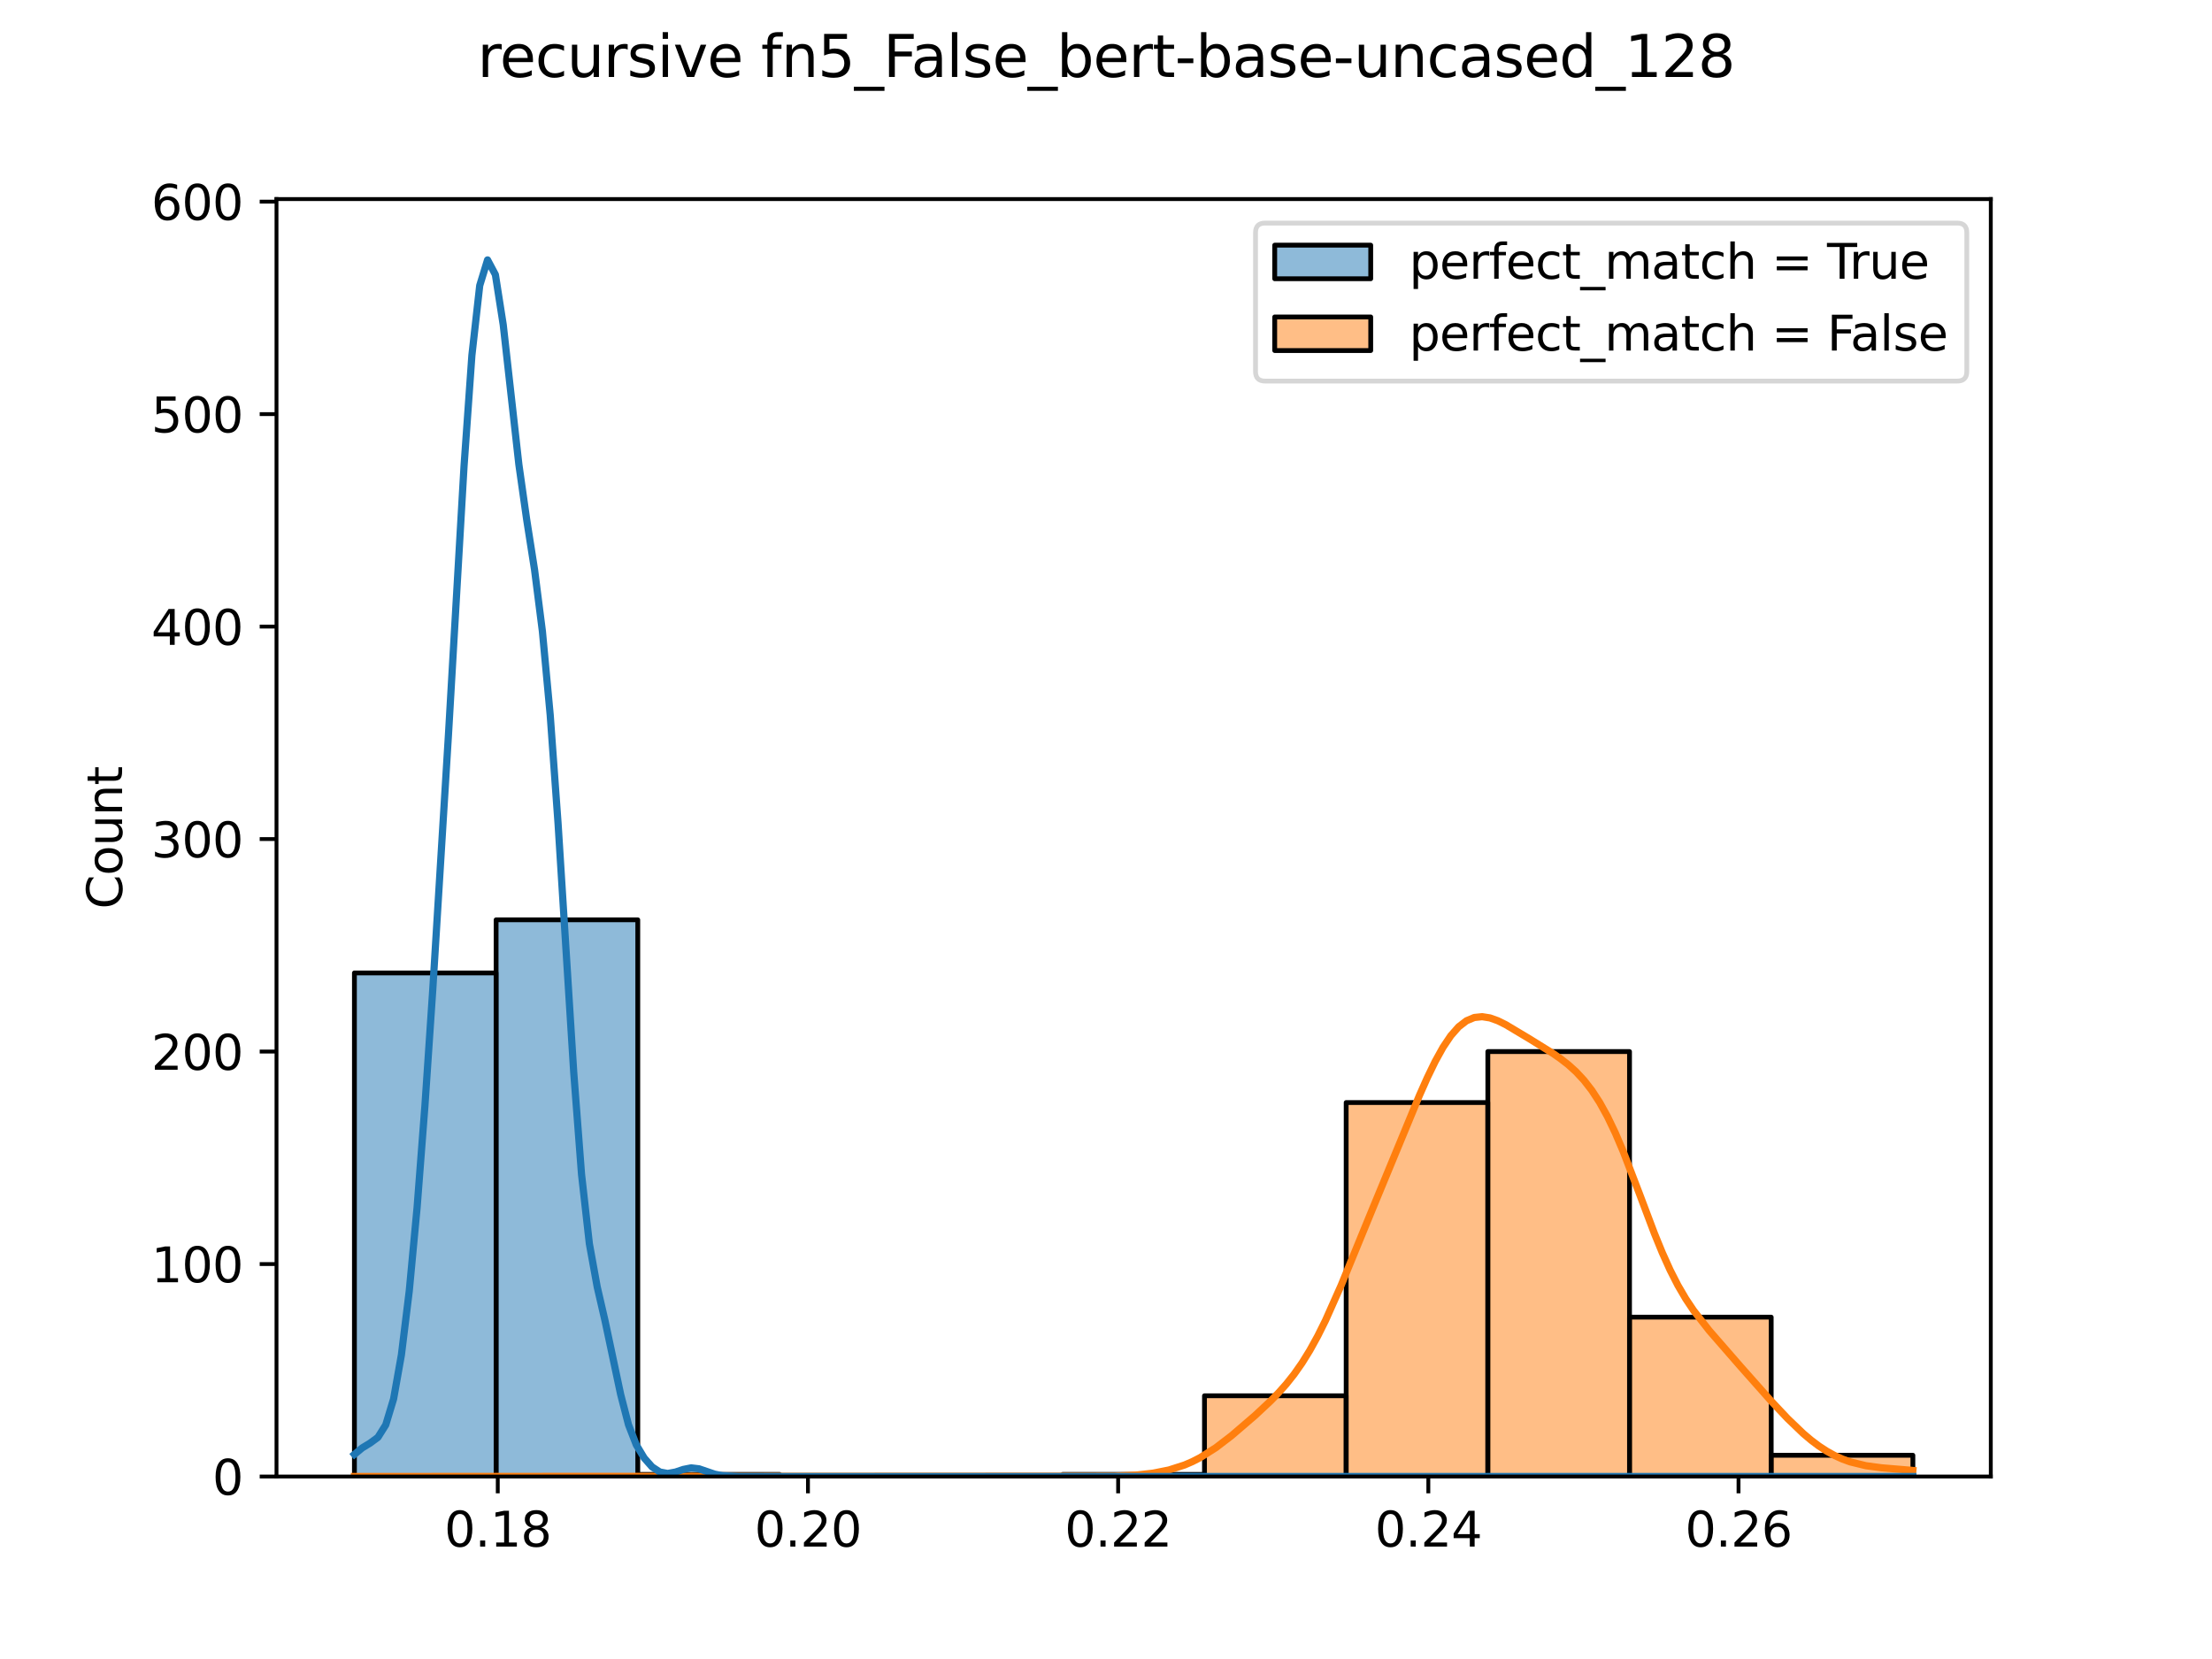 <?xml version="1.0" encoding="utf-8" standalone="no"?>
<!DOCTYPE svg PUBLIC "-//W3C//DTD SVG 1.1//EN"
  "http://www.w3.org/Graphics/SVG/1.1/DTD/svg11.dtd">
<svg xmlns:xlink="http://www.w3.org/1999/xlink" width="460.8pt" height="345.6pt" viewBox="0 0 460.8 345.6" xmlns="http://www.w3.org/2000/svg" version="1.1">
 <defs>
  <style type="text/css">*{stroke-linejoin: round; stroke-linecap: butt}</style>
 </defs>
 <g id="figure_1">
  <g id="patch_1">
   <path d="M 0 345.6 
L 460.8 345.6 
L 460.8 0 
L 0 0 
z
" style="fill: #ffffff"/>
  </g>
  <g id="axes_1">
   <g id="patch_2">
    <path d="M 57.6 307.584 
L 414.72 307.584 
L 414.72 41.472 
L 57.6 41.472 
z
" style="fill: #ffffff"/>
   </g>
   <g id="patch_3">
    <path d="M 73.833 307.584 
L 103.347 307.584 
L 103.347 307.584 
L 73.833 307.584 
z
" clip-path="url(#p25d5e79921)" style="fill: #ff7f0e; fill-opacity: 0.5; stroke: #000000; stroke-linejoin: miter"/>
   </g>
   <g id="patch_4">
    <path d="M 103.347 307.584 
L 132.861 307.584 
L 132.861 307.584 
L 103.347 307.584 
z
" clip-path="url(#p25d5e79921)" style="fill: #ff7f0e; fill-opacity: 0.5; stroke: #000000; stroke-linejoin: miter"/>
   </g>
   <g id="patch_5">
    <path d="M 132.861 307.584 
L 162.375 307.584 
L 162.375 307.584 
L 132.861 307.584 
z
" clip-path="url(#p25d5e79921)" style="fill: #ff7f0e; fill-opacity: 0.5; stroke: #000000; stroke-linejoin: miter"/>
   </g>
   <g id="patch_6">
    <path d="M 162.375 307.584 
L 191.889 307.584 
L 191.889 307.584 
L 162.375 307.584 
z
" clip-path="url(#p25d5e79921)" style="fill: #ff7f0e; fill-opacity: 0.5; stroke: #000000; stroke-linejoin: miter"/>
   </g>
   <g id="patch_7">
    <path d="M 191.889 307.584 
L 221.403 307.584 
L 221.403 307.584 
L 191.889 307.584 
z
" clip-path="url(#p25d5e79921)" style="fill: #ff7f0e; fill-opacity: 0.5; stroke: #000000; stroke-linejoin: miter"/>
   </g>
   <g id="patch_8">
    <path d="M 221.403 307.584 
L 250.917 307.584 
L 250.917 307.141 
L 221.403 307.141 
z
" clip-path="url(#p25d5e79921)" style="fill: #ff7f0e; fill-opacity: 0.5; stroke: #000000; stroke-linejoin: miter"/>
   </g>
   <g id="patch_9">
    <path d="M 250.917 307.584 
L 280.431 307.584 
L 280.431 290.764 
L 250.917 290.764 
z
" clip-path="url(#p25d5e79921)" style="fill: #ff7f0e; fill-opacity: 0.5; stroke: #000000; stroke-linejoin: miter"/>
   </g>
   <g id="patch_10">
    <path d="M 280.431 307.584 
L 309.945 307.584 
L 309.945 229.681 
L 280.431 229.681 
z
" clip-path="url(#p25d5e79921)" style="fill: #ff7f0e; fill-opacity: 0.5; stroke: #000000; stroke-linejoin: miter"/>
   </g>
   <g id="patch_11">
    <path d="M 309.945 307.584 
L 339.459 307.584 
L 339.459 219.058 
L 309.945 219.058 
z
" clip-path="url(#p25d5e79921)" style="fill: #ff7f0e; fill-opacity: 0.5; stroke: #000000; stroke-linejoin: miter"/>
   </g>
   <g id="patch_12">
    <path d="M 339.459 307.584 
L 368.973 307.584 
L 368.973 274.387 
L 339.459 274.387 
z
" clip-path="url(#p25d5e79921)" style="fill: #ff7f0e; fill-opacity: 0.5; stroke: #000000; stroke-linejoin: miter"/>
   </g>
   <g id="patch_13">
    <path d="M 368.973 307.584 
L 398.487 307.584 
L 398.487 303.158 
L 368.973 303.158 
z
" clip-path="url(#p25d5e79921)" style="fill: #ff7f0e; fill-opacity: 0.5; stroke: #000000; stroke-linejoin: miter"/>
   </g>
   <g id="patch_14">
    <path d="M 73.833 307.584 
L 103.347 307.584 
L 103.347 202.681 
L 73.833 202.681 
z
" clip-path="url(#p25d5e79921)" style="fill: #1f77b4; fill-opacity: 0.5; stroke: #000000; stroke-linejoin: miter"/>
   </g>
   <g id="patch_15">
    <path d="M 103.347 307.584 
L 132.861 307.584 
L 132.861 191.615 
L 103.347 191.615 
z
" clip-path="url(#p25d5e79921)" style="fill: #1f77b4; fill-opacity: 0.5; stroke: #000000; stroke-linejoin: miter"/>
   </g>
   <g id="patch_16">
    <path d="M 132.861 307.584 
L 162.375 307.584 
L 162.375 307.141 
L 132.861 307.141 
z
" clip-path="url(#p25d5e79921)" style="fill: #1f77b4; fill-opacity: 0.5; stroke: #000000; stroke-linejoin: miter"/>
   </g>
   <g id="patch_17">
    <path d="M 162.375 307.584 
L 191.889 307.584 
L 191.889 307.584 
L 162.375 307.584 
z
" clip-path="url(#p25d5e79921)" style="fill: #1f77b4; fill-opacity: 0.5; stroke: #000000; stroke-linejoin: miter"/>
   </g>
   <g id="patch_18">
    <path d="M 191.889 307.584 
L 221.403 307.584 
L 221.403 307.584 
L 191.889 307.584 
z
" clip-path="url(#p25d5e79921)" style="fill: #1f77b4; fill-opacity: 0.5; stroke: #000000; stroke-linejoin: miter"/>
   </g>
   <g id="patch_19">
    <path d="M 221.403 307.584 
L 250.917 307.584 
L 250.917 307.584 
L 221.403 307.584 
z
" clip-path="url(#p25d5e79921)" style="fill: #1f77b4; fill-opacity: 0.5; stroke: #000000; stroke-linejoin: miter"/>
   </g>
   <g id="patch_20">
    <path d="M 250.917 307.584 
L 280.431 307.584 
L 280.431 307.584 
L 250.917 307.584 
z
" clip-path="url(#p25d5e79921)" style="fill: #1f77b4; fill-opacity: 0.5; stroke: #000000; stroke-linejoin: miter"/>
   </g>
   <g id="patch_21">
    <path d="M 280.431 307.584 
L 309.945 307.584 
L 309.945 307.584 
L 280.431 307.584 
z
" clip-path="url(#p25d5e79921)" style="fill: #1f77b4; fill-opacity: 0.5; stroke: #000000; stroke-linejoin: miter"/>
   </g>
   <g id="patch_22">
    <path d="M 309.945 307.584 
L 339.459 307.584 
L 339.459 307.584 
L 309.945 307.584 
z
" clip-path="url(#p25d5e79921)" style="fill: #1f77b4; fill-opacity: 0.5; stroke: #000000; stroke-linejoin: miter"/>
   </g>
   <g id="patch_23">
    <path d="M 339.459 307.584 
L 368.973 307.584 
L 368.973 307.584 
L 339.459 307.584 
z
" clip-path="url(#p25d5e79921)" style="fill: #1f77b4; fill-opacity: 0.5; stroke: #000000; stroke-linejoin: miter"/>
   </g>
   <g id="patch_24">
    <path d="M 368.973 307.584 
L 398.487 307.584 
L 398.487 307.584 
L 368.973 307.584 
z
" clip-path="url(#p25d5e79921)" style="fill: #1f77b4; fill-opacity: 0.5; stroke: #000000; stroke-linejoin: miter"/>
   </g>
   <g id="matplotlib.axis_1">
    <g id="xtick_1">
     <g id="line2d_1">
      <defs>
       <path id="m42cf8d854d" d="M 0 0 
L 0 3.5 
" style="stroke: #000000; stroke-width: 0.8"/>
      </defs>
      <g>
       <use xlink:href="#m42cf8d854d" x="103.694" y="307.584" style="stroke: #000000; stroke-width: 0.8"/>
      </g>
     </g>
     <g id="text_1">
      <!-- 0.18 -->
      <g transform="translate(92.561 322.182) scale(0.1 -0.1)">
       <defs>
        <path id="DejaVuSans-30" d="M 2034 4250 
Q 1547 4250 1301 3770 
Q 1056 3291 1056 2328 
Q 1056 1369 1301 889 
Q 1547 409 2034 409 
Q 2525 409 2770 889 
Q 3016 1369 3016 2328 
Q 3016 3291 2770 3770 
Q 2525 4250 2034 4250 
z
M 2034 4750 
Q 2819 4750 3233 4129 
Q 3647 3509 3647 2328 
Q 3647 1150 3233 529 
Q 2819 -91 2034 -91 
Q 1250 -91 836 529 
Q 422 1150 422 2328 
Q 422 3509 836 4129 
Q 1250 4750 2034 4750 
z
" transform="scale(0.016)"/>
        <path id="DejaVuSans-2e" d="M 684 794 
L 1344 794 
L 1344 0 
L 684 0 
L 684 794 
z
" transform="scale(0.016)"/>
        <path id="DejaVuSans-31" d="M 794 531 
L 1825 531 
L 1825 4091 
L 703 3866 
L 703 4441 
L 1819 4666 
L 2450 4666 
L 2450 531 
L 3481 531 
L 3481 0 
L 794 0 
L 794 531 
z
" transform="scale(0.016)"/>
        <path id="DejaVuSans-38" d="M 2034 2216 
Q 1584 2216 1326 1975 
Q 1069 1734 1069 1313 
Q 1069 891 1326 650 
Q 1584 409 2034 409 
Q 2484 409 2743 651 
Q 3003 894 3003 1313 
Q 3003 1734 2745 1975 
Q 2488 2216 2034 2216 
z
M 1403 2484 
Q 997 2584 770 2862 
Q 544 3141 544 3541 
Q 544 4100 942 4425 
Q 1341 4750 2034 4750 
Q 2731 4750 3128 4425 
Q 3525 4100 3525 3541 
Q 3525 3141 3298 2862 
Q 3072 2584 2669 2484 
Q 3125 2378 3379 2068 
Q 3634 1759 3634 1313 
Q 3634 634 3220 271 
Q 2806 -91 2034 -91 
Q 1263 -91 848 271 
Q 434 634 434 1313 
Q 434 1759 690 2068 
Q 947 2378 1403 2484 
z
M 1172 3481 
Q 1172 3119 1398 2916 
Q 1625 2713 2034 2713 
Q 2441 2713 2670 2916 
Q 2900 3119 2900 3481 
Q 2900 3844 2670 4047 
Q 2441 4250 2034 4250 
Q 1625 4250 1398 4047 
Q 1172 3844 1172 3481 
z
" transform="scale(0.016)"/>
       </defs>
       <use xlink:href="#DejaVuSans-30"/>
       <use xlink:href="#DejaVuSans-2e" x="63.623"/>
       <use xlink:href="#DejaVuSans-31" x="95.41"/>
       <use xlink:href="#DejaVuSans-38" x="159.033"/>
      </g>
     </g>
    </g>
    <g id="xtick_2">
     <g id="line2d_2">
      <g>
       <use xlink:href="#m42cf8d854d" x="168.312" y="307.584" style="stroke: #000000; stroke-width: 0.8"/>
      </g>
     </g>
     <g id="text_2">
      <!-- 0.20 -->
      <g transform="translate(157.179 322.182) scale(0.1 -0.1)">
       <defs>
        <path id="DejaVuSans-32" d="M 1228 531 
L 3431 531 
L 3431 0 
L 469 0 
L 469 531 
Q 828 903 1448 1529 
Q 2069 2156 2228 2338 
Q 2531 2678 2651 2914 
Q 2772 3150 2772 3378 
Q 2772 3750 2511 3984 
Q 2250 4219 1831 4219 
Q 1534 4219 1204 4116 
Q 875 4013 500 3803 
L 500 4441 
Q 881 4594 1212 4672 
Q 1544 4750 1819 4750 
Q 2544 4750 2975 4387 
Q 3406 4025 3406 3419 
Q 3406 3131 3298 2873 
Q 3191 2616 2906 2266 
Q 2828 2175 2409 1742 
Q 1991 1309 1228 531 
z
" transform="scale(0.016)"/>
       </defs>
       <use xlink:href="#DejaVuSans-30"/>
       <use xlink:href="#DejaVuSans-2e" x="63.623"/>
       <use xlink:href="#DejaVuSans-32" x="95.41"/>
       <use xlink:href="#DejaVuSans-30" x="159.033"/>
      </g>
     </g>
    </g>
    <g id="xtick_3">
     <g id="line2d_3">
      <g>
       <use xlink:href="#m42cf8d854d" x="232.929" y="307.584" style="stroke: #000000; stroke-width: 0.8"/>
      </g>
     </g>
     <g id="text_3">
      <!-- 0.22 -->
      <g transform="translate(221.796 322.182) scale(0.1 -0.1)">
       <use xlink:href="#DejaVuSans-30"/>
       <use xlink:href="#DejaVuSans-2e" x="63.623"/>
       <use xlink:href="#DejaVuSans-32" x="95.41"/>
       <use xlink:href="#DejaVuSans-32" x="159.033"/>
      </g>
     </g>
    </g>
    <g id="xtick_4">
     <g id="line2d_4">
      <g>
       <use xlink:href="#m42cf8d854d" x="297.547" y="307.584" style="stroke: #000000; stroke-width: 0.8"/>
      </g>
     </g>
     <g id="text_4">
      <!-- 0.24 -->
      <g transform="translate(286.414 322.182) scale(0.1 -0.1)">
       <defs>
        <path id="DejaVuSans-34" d="M 2419 4116 
L 825 1625 
L 2419 1625 
L 2419 4116 
z
M 2253 4666 
L 3047 4666 
L 3047 1625 
L 3713 1625 
L 3713 1100 
L 3047 1100 
L 3047 0 
L 2419 0 
L 2419 1100 
L 313 1100 
L 313 1709 
L 2253 4666 
z
" transform="scale(0.016)"/>
       </defs>
       <use xlink:href="#DejaVuSans-30"/>
       <use xlink:href="#DejaVuSans-2e" x="63.623"/>
       <use xlink:href="#DejaVuSans-32" x="95.41"/>
       <use xlink:href="#DejaVuSans-34" x="159.033"/>
      </g>
     </g>
    </g>
    <g id="xtick_5">
     <g id="line2d_5">
      <g>
       <use xlink:href="#m42cf8d854d" x="362.165" y="307.584" style="stroke: #000000; stroke-width: 0.8"/>
      </g>
     </g>
     <g id="text_5">
      <!-- 0.26 -->
      <g transform="translate(351.032 322.182) scale(0.1 -0.1)">
       <defs>
        <path id="DejaVuSans-36" d="M 2113 2584 
Q 1688 2584 1439 2293 
Q 1191 2003 1191 1497 
Q 1191 994 1439 701 
Q 1688 409 2113 409 
Q 2538 409 2786 701 
Q 3034 994 3034 1497 
Q 3034 2003 2786 2293 
Q 2538 2584 2113 2584 
z
M 3366 4563 
L 3366 3988 
Q 3128 4100 2886 4159 
Q 2644 4219 2406 4219 
Q 1781 4219 1451 3797 
Q 1122 3375 1075 2522 
Q 1259 2794 1537 2939 
Q 1816 3084 2150 3084 
Q 2853 3084 3261 2657 
Q 3669 2231 3669 1497 
Q 3669 778 3244 343 
Q 2819 -91 2113 -91 
Q 1303 -91 875 529 
Q 447 1150 447 2328 
Q 447 3434 972 4092 
Q 1497 4750 2381 4750 
Q 2619 4750 2861 4703 
Q 3103 4656 3366 4563 
z
" transform="scale(0.016)"/>
       </defs>
       <use xlink:href="#DejaVuSans-30"/>
       <use xlink:href="#DejaVuSans-2e" x="63.623"/>
       <use xlink:href="#DejaVuSans-32" x="95.41"/>
       <use xlink:href="#DejaVuSans-36" x="159.033"/>
      </g>
     </g>
    </g>
   </g>
   <g id="matplotlib.axis_2">
    <g id="ytick_1">
     <g id="line2d_6">
      <defs>
       <path id="m1200ae279b" d="M 0 0 
L -3.5 0 
" style="stroke: #000000; stroke-width: 0.8"/>
      </defs>
      <g>
       <use xlink:href="#m1200ae279b" x="57.6" y="307.584" style="stroke: #000000; stroke-width: 0.8"/>
      </g>
     </g>
     <g id="text_6">
      <!-- 0 -->
      <g transform="translate(44.237 311.383) scale(0.1 -0.1)">
       <use xlink:href="#DejaVuSans-30"/>
      </g>
     </g>
    </g>
    <g id="ytick_2">
     <g id="line2d_7">
      <g>
       <use xlink:href="#m1200ae279b" x="57.6" y="263.321" style="stroke: #000000; stroke-width: 0.8"/>
      </g>
     </g>
     <g id="text_7">
      <!-- 100 -->
      <g transform="translate(31.512 267.12) scale(0.1 -0.1)">
       <use xlink:href="#DejaVuSans-31"/>
       <use xlink:href="#DejaVuSans-30" x="63.623"/>
       <use xlink:href="#DejaVuSans-30" x="127.246"/>
      </g>
     </g>
    </g>
    <g id="ytick_3">
     <g id="line2d_8">
      <g>
       <use xlink:href="#m1200ae279b" x="57.6" y="219.058" style="stroke: #000000; stroke-width: 0.8"/>
      </g>
     </g>
     <g id="text_8">
      <!-- 200 -->
      <g transform="translate(31.512 222.857) scale(0.1 -0.1)">
       <use xlink:href="#DejaVuSans-32"/>
       <use xlink:href="#DejaVuSans-30" x="63.623"/>
       <use xlink:href="#DejaVuSans-30" x="127.246"/>
      </g>
     </g>
    </g>
    <g id="ytick_4">
     <g id="line2d_9">
      <g>
       <use xlink:href="#m1200ae279b" x="57.6" y="174.795" style="stroke: #000000; stroke-width: 0.8"/>
      </g>
     </g>
     <g id="text_9">
      <!-- 300 -->
      <g transform="translate(31.512 178.595) scale(0.1 -0.1)">
       <defs>
        <path id="DejaVuSans-33" d="M 2597 2516 
Q 3050 2419 3304 2112 
Q 3559 1806 3559 1356 
Q 3559 666 3084 287 
Q 2609 -91 1734 -91 
Q 1441 -91 1130 -33 
Q 819 25 488 141 
L 488 750 
Q 750 597 1062 519 
Q 1375 441 1716 441 
Q 2309 441 2620 675 
Q 2931 909 2931 1356 
Q 2931 1769 2642 2001 
Q 2353 2234 1838 2234 
L 1294 2234 
L 1294 2753 
L 1863 2753 
Q 2328 2753 2575 2939 
Q 2822 3125 2822 3475 
Q 2822 3834 2567 4026 
Q 2313 4219 1838 4219 
Q 1578 4219 1281 4162 
Q 984 4106 628 3988 
L 628 4550 
Q 988 4650 1302 4700 
Q 1616 4750 1894 4750 
Q 2613 4750 3031 4423 
Q 3450 4097 3450 3541 
Q 3450 3153 3228 2886 
Q 3006 2619 2597 2516 
z
" transform="scale(0.016)"/>
       </defs>
       <use xlink:href="#DejaVuSans-33"/>
       <use xlink:href="#DejaVuSans-30" x="63.623"/>
       <use xlink:href="#DejaVuSans-30" x="127.246"/>
      </g>
     </g>
    </g>
    <g id="ytick_5">
     <g id="line2d_10">
      <g>
       <use xlink:href="#m1200ae279b" x="57.6" y="130.533" style="stroke: #000000; stroke-width: 0.8"/>
      </g>
     </g>
     <g id="text_10">
      <!-- 400 -->
      <g transform="translate(31.512 134.332) scale(0.1 -0.1)">
       <use xlink:href="#DejaVuSans-34"/>
       <use xlink:href="#DejaVuSans-30" x="63.623"/>
       <use xlink:href="#DejaVuSans-30" x="127.246"/>
      </g>
     </g>
    </g>
    <g id="ytick_6">
     <g id="line2d_11">
      <g>
       <use xlink:href="#m1200ae279b" x="57.6" y="86.27" style="stroke: #000000; stroke-width: 0.8"/>
      </g>
     </g>
     <g id="text_11">
      <!-- 500 -->
      <g transform="translate(31.512 90.069) scale(0.1 -0.1)">
       <defs>
        <path id="DejaVuSans-35" d="M 691 4666 
L 3169 4666 
L 3169 4134 
L 1269 4134 
L 1269 2991 
Q 1406 3038 1543 3061 
Q 1681 3084 1819 3084 
Q 2600 3084 3056 2656 
Q 3513 2228 3513 1497 
Q 3513 744 3044 326 
Q 2575 -91 1722 -91 
Q 1428 -91 1123 -41 
Q 819 9 494 109 
L 494 744 
Q 775 591 1075 516 
Q 1375 441 1709 441 
Q 2250 441 2565 725 
Q 2881 1009 2881 1497 
Q 2881 1984 2565 2268 
Q 2250 2553 1709 2553 
Q 1456 2553 1204 2497 
Q 953 2441 691 2322 
L 691 4666 
z
" transform="scale(0.016)"/>
       </defs>
       <use xlink:href="#DejaVuSans-35"/>
       <use xlink:href="#DejaVuSans-30" x="63.623"/>
       <use xlink:href="#DejaVuSans-30" x="127.246"/>
      </g>
     </g>
    </g>
    <g id="ytick_7">
     <g id="line2d_12">
      <g>
       <use xlink:href="#m1200ae279b" x="57.6" y="42.007" style="stroke: #000000; stroke-width: 0.8"/>
      </g>
     </g>
     <g id="text_12">
      <!-- 600 -->
      <g transform="translate(31.512 45.806) scale(0.1 -0.1)">
       <use xlink:href="#DejaVuSans-36"/>
       <use xlink:href="#DejaVuSans-30" x="63.623"/>
       <use xlink:href="#DejaVuSans-30" x="127.246"/>
      </g>
     </g>
    </g>
    <g id="text_13">
     <!-- Count -->
     <g transform="translate(25.433 189.376) rotate(-90) scale(0.1 -0.1)">
      <defs>
       <path id="DejaVuSans-43" d="M 4122 4306 
L 4122 3641 
Q 3803 3938 3442 4084 
Q 3081 4231 2675 4231 
Q 1875 4231 1450 3742 
Q 1025 3253 1025 2328 
Q 1025 1406 1450 917 
Q 1875 428 2675 428 
Q 3081 428 3442 575 
Q 3803 722 4122 1019 
L 4122 359 
Q 3791 134 3420 21 
Q 3050 -91 2638 -91 
Q 1578 -91 968 557 
Q 359 1206 359 2328 
Q 359 3453 968 4101 
Q 1578 4750 2638 4750 
Q 3056 4750 3426 4639 
Q 3797 4528 4122 4306 
z
" transform="scale(0.016)"/>
       <path id="DejaVuSans-6f" d="M 1959 3097 
Q 1497 3097 1228 2736 
Q 959 2375 959 1747 
Q 959 1119 1226 758 
Q 1494 397 1959 397 
Q 2419 397 2687 759 
Q 2956 1122 2956 1747 
Q 2956 2369 2687 2733 
Q 2419 3097 1959 3097 
z
M 1959 3584 
Q 2709 3584 3137 3096 
Q 3566 2609 3566 1747 
Q 3566 888 3137 398 
Q 2709 -91 1959 -91 
Q 1206 -91 779 398 
Q 353 888 353 1747 
Q 353 2609 779 3096 
Q 1206 3584 1959 3584 
z
" transform="scale(0.016)"/>
       <path id="DejaVuSans-75" d="M 544 1381 
L 544 3500 
L 1119 3500 
L 1119 1403 
Q 1119 906 1312 657 
Q 1506 409 1894 409 
Q 2359 409 2629 706 
Q 2900 1003 2900 1516 
L 2900 3500 
L 3475 3500 
L 3475 0 
L 2900 0 
L 2900 538 
Q 2691 219 2414 64 
Q 2138 -91 1772 -91 
Q 1169 -91 856 284 
Q 544 659 544 1381 
z
M 1991 3584 
L 1991 3584 
z
" transform="scale(0.016)"/>
       <path id="DejaVuSans-6e" d="M 3513 2113 
L 3513 0 
L 2938 0 
L 2938 2094 
Q 2938 2591 2744 2837 
Q 2550 3084 2163 3084 
Q 1697 3084 1428 2787 
Q 1159 2491 1159 1978 
L 1159 0 
L 581 0 
L 581 3500 
L 1159 3500 
L 1159 2956 
Q 1366 3272 1645 3428 
Q 1925 3584 2291 3584 
Q 2894 3584 3203 3211 
Q 3513 2838 3513 2113 
z
" transform="scale(0.016)"/>
       <path id="DejaVuSans-74" d="M 1172 4494 
L 1172 3500 
L 2356 3500 
L 2356 3053 
L 1172 3053 
L 1172 1153 
Q 1172 725 1289 603 
Q 1406 481 1766 481 
L 2356 481 
L 2356 0 
L 1766 0 
Q 1100 0 847 248 
Q 594 497 594 1153 
L 594 3053 
L 172 3053 
L 172 3500 
L 594 3500 
L 594 4494 
L 1172 4494 
z
" transform="scale(0.016)"/>
      </defs>
      <use xlink:href="#DejaVuSans-43"/>
      <use xlink:href="#DejaVuSans-6f" x="69.824"/>
      <use xlink:href="#DejaVuSans-75" x="131.006"/>
      <use xlink:href="#DejaVuSans-6e" x="194.385"/>
      <use xlink:href="#DejaVuSans-74" x="257.764"/>
     </g>
    </g>
   </g>
   <g id="line2d_13">
    <path d="M 73.833 307.584 
L 232.081 307.5 
L 236.976 307.253 
L 240.239 306.879 
L 243.501 306.229 
L 246.764 305.185 
L 248.396 304.481 
L 250.027 303.644 
L 253.29 301.576 
L 256.553 299.078 
L 261.447 294.875 
L 264.71 291.823 
L 266.341 290.149 
L 267.973 288.312 
L 269.604 286.256 
L 271.236 283.93 
L 272.867 281.296 
L 274.499 278.337 
L 276.13 275.062 
L 279.393 267.738 
L 285.919 251.834 
L 295.707 228.163 
L 297.339 224.494 
L 298.97 221.129 
L 300.601 218.184 
L 302.233 215.755 
L 303.864 213.903 
L 305.496 212.647 
L 307.127 211.964 
L 308.759 211.794 
L 310.39 212.052 
L 312.021 212.636 
L 313.653 213.442 
L 318.547 216.366 
L 323.441 219.403 
L 325.073 220.531 
L 326.704 221.802 
L 328.336 223.281 
L 329.967 225.036 
L 331.599 227.136 
L 333.23 229.642 
L 334.862 232.593 
L 336.493 235.999 
L 338.124 239.819 
L 341.387 248.317 
L 344.65 256.965 
L 346.282 260.956 
L 347.913 264.573 
L 349.544 267.772 
L 351.176 270.563 
L 352.807 273.004 
L 356.07 277.184 
L 362.596 284.68 
L 369.122 292.034 
L 372.384 295.502 
L 375.647 298.631 
L 377.279 300.009 
L 378.91 301.237 
L 380.542 302.303 
L 382.173 303.205 
L 383.804 303.946 
L 385.436 304.537 
L 388.699 305.334 
L 391.962 305.772 
L 398.487 306.319 
L 398.487 306.319 
" clip-path="url(#p25d5e79921)" style="fill: none; stroke: #ff7f0e; stroke-width: 1.5; stroke-linecap: square"/>
   </g>
   <g id="line2d_14">
    <path d="M 73.833 302.973 
L 75.464 301.617 
L 77.096 300.625 
L 78.727 299.425 
L 80.358 296.829 
L 81.99 291.429 
L 83.621 282.238 
L 85.253 268.952 
L 86.884 251.595 
L 88.516 230.392 
L 90.147 206.243 
L 93.41 153.251 
L 96.673 97.026 
L 98.304 74.03 
L 99.936 59.483 
L 101.567 54.144 
L 103.198 57.218 
L 104.83 67.65 
L 108.093 96.793 
L 109.724 108.285 
L 111.356 118.681 
L 112.987 131.476 
L 114.618 148.962 
L 116.25 171.468 
L 119.513 223.303 
L 121.144 244.626 
L 122.776 259.089 
L 124.407 268.077 
L 126.038 275.134 
L 129.301 290.512 
L 130.933 296.816 
L 132.564 301.01 
L 134.196 303.728 
L 135.827 305.573 
L 137.458 306.645 
L 139.09 306.95 
L 140.721 306.654 
L 142.353 306.108 
L 143.984 305.784 
L 145.616 305.98 
L 148.879 307.094 
L 150.51 307.416 
L 153.773 307.576 
L 183.139 307.584 
L 398.487 307.584 
L 398.487 307.584 
" clip-path="url(#p25d5e79921)" style="fill: none; stroke: #1f77b4; stroke-width: 1.5; stroke-linecap: square"/>
   </g>
   <g id="patch_25">
    <path d="M 57.6 307.584 
L 57.6 41.472 
" style="fill: none; stroke: #000000; stroke-width: 0.8; stroke-linejoin: miter; stroke-linecap: square"/>
   </g>
   <g id="patch_26">
    <path d="M 414.72 307.584 
L 414.72 41.472 
" style="fill: none; stroke: #000000; stroke-width: 0.8; stroke-linejoin: miter; stroke-linecap: square"/>
   </g>
   <g id="patch_27">
    <path d="M 57.6 307.584 
L 414.72 307.584 
" style="fill: none; stroke: #000000; stroke-width: 0.8; stroke-linejoin: miter; stroke-linecap: square"/>
   </g>
   <g id="patch_28">
    <path d="M 57.6 41.472 
L 414.72 41.472 
" style="fill: none; stroke: #000000; stroke-width: 0.8; stroke-linejoin: miter; stroke-linecap: square"/>
   </g>
   <g id="legend_1">
    <g id="patch_29">
     <path d="M 263.547 79.385 
L 407.72 79.385 
Q 409.72 79.385 409.72 77.385 
L 409.72 48.472 
Q 409.72 46.472 407.72 46.472 
L 263.547 46.472 
Q 261.547 46.472 261.547 48.472 
L 261.547 77.385 
Q 261.547 79.385 263.547 79.385 
z
" style="fill: #ffffff; opacity: 0.8; stroke: #cccccc; stroke-linejoin: miter"/>
    </g>
    <g id="patch_30">
     <path d="M 265.547 58.07 
L 285.547 58.07 
L 285.547 51.07 
L 265.547 51.07 
z
" style="fill: #1f77b4; fill-opacity: 0.5; stroke: #000000; stroke-linejoin: miter"/>
    </g>
    <g id="text_14">
     <!-- perfect_match = True -->
     <g transform="translate(293.547 58.07) scale(0.1 -0.1)">
      <defs>
       <path id="DejaVuSans-70" d="M 1159 525 
L 1159 -1331 
L 581 -1331 
L 581 3500 
L 1159 3500 
L 1159 2969 
Q 1341 3281 1617 3432 
Q 1894 3584 2278 3584 
Q 2916 3584 3314 3078 
Q 3713 2572 3713 1747 
Q 3713 922 3314 415 
Q 2916 -91 2278 -91 
Q 1894 -91 1617 61 
Q 1341 213 1159 525 
z
M 3116 1747 
Q 3116 2381 2855 2742 
Q 2594 3103 2138 3103 
Q 1681 3103 1420 2742 
Q 1159 2381 1159 1747 
Q 1159 1113 1420 752 
Q 1681 391 2138 391 
Q 2594 391 2855 752 
Q 3116 1113 3116 1747 
z
" transform="scale(0.016)"/>
       <path id="DejaVuSans-65" d="M 3597 1894 
L 3597 1613 
L 953 1613 
Q 991 1019 1311 708 
Q 1631 397 2203 397 
Q 2534 397 2845 478 
Q 3156 559 3463 722 
L 3463 178 
Q 3153 47 2828 -22 
Q 2503 -91 2169 -91 
Q 1331 -91 842 396 
Q 353 884 353 1716 
Q 353 2575 817 3079 
Q 1281 3584 2069 3584 
Q 2775 3584 3186 3129 
Q 3597 2675 3597 1894 
z
M 3022 2063 
Q 3016 2534 2758 2815 
Q 2500 3097 2075 3097 
Q 1594 3097 1305 2825 
Q 1016 2553 972 2059 
L 3022 2063 
z
" transform="scale(0.016)"/>
       <path id="DejaVuSans-72" d="M 2631 2963 
Q 2534 3019 2420 3045 
Q 2306 3072 2169 3072 
Q 1681 3072 1420 2755 
Q 1159 2438 1159 1844 
L 1159 0 
L 581 0 
L 581 3500 
L 1159 3500 
L 1159 2956 
Q 1341 3275 1631 3429 
Q 1922 3584 2338 3584 
Q 2397 3584 2469 3576 
Q 2541 3569 2628 3553 
L 2631 2963 
z
" transform="scale(0.016)"/>
       <path id="DejaVuSans-66" d="M 2375 4863 
L 2375 4384 
L 1825 4384 
Q 1516 4384 1395 4259 
Q 1275 4134 1275 3809 
L 1275 3500 
L 2222 3500 
L 2222 3053 
L 1275 3053 
L 1275 0 
L 697 0 
L 697 3053 
L 147 3053 
L 147 3500 
L 697 3500 
L 697 3744 
Q 697 4328 969 4595 
Q 1241 4863 1831 4863 
L 2375 4863 
z
" transform="scale(0.016)"/>
       <path id="DejaVuSans-63" d="M 3122 3366 
L 3122 2828 
Q 2878 2963 2633 3030 
Q 2388 3097 2138 3097 
Q 1578 3097 1268 2742 
Q 959 2388 959 1747 
Q 959 1106 1268 751 
Q 1578 397 2138 397 
Q 2388 397 2633 464 
Q 2878 531 3122 666 
L 3122 134 
Q 2881 22 2623 -34 
Q 2366 -91 2075 -91 
Q 1284 -91 818 406 
Q 353 903 353 1747 
Q 353 2603 823 3093 
Q 1294 3584 2113 3584 
Q 2378 3584 2631 3529 
Q 2884 3475 3122 3366 
z
" transform="scale(0.016)"/>
       <path id="DejaVuSans-5f" d="M 3263 -1063 
L 3263 -1509 
L -63 -1509 
L -63 -1063 
L 3263 -1063 
z
" transform="scale(0.016)"/>
       <path id="DejaVuSans-6d" d="M 3328 2828 
Q 3544 3216 3844 3400 
Q 4144 3584 4550 3584 
Q 5097 3584 5394 3201 
Q 5691 2819 5691 2113 
L 5691 0 
L 5113 0 
L 5113 2094 
Q 5113 2597 4934 2840 
Q 4756 3084 4391 3084 
Q 3944 3084 3684 2787 
Q 3425 2491 3425 1978 
L 3425 0 
L 2847 0 
L 2847 2094 
Q 2847 2600 2669 2842 
Q 2491 3084 2119 3084 
Q 1678 3084 1418 2786 
Q 1159 2488 1159 1978 
L 1159 0 
L 581 0 
L 581 3500 
L 1159 3500 
L 1159 2956 
Q 1356 3278 1631 3431 
Q 1906 3584 2284 3584 
Q 2666 3584 2933 3390 
Q 3200 3197 3328 2828 
z
" transform="scale(0.016)"/>
       <path id="DejaVuSans-61" d="M 2194 1759 
Q 1497 1759 1228 1600 
Q 959 1441 959 1056 
Q 959 750 1161 570 
Q 1363 391 1709 391 
Q 2188 391 2477 730 
Q 2766 1069 2766 1631 
L 2766 1759 
L 2194 1759 
z
M 3341 1997 
L 3341 0 
L 2766 0 
L 2766 531 
Q 2569 213 2275 61 
Q 1981 -91 1556 -91 
Q 1019 -91 701 211 
Q 384 513 384 1019 
Q 384 1609 779 1909 
Q 1175 2209 1959 2209 
L 2766 2209 
L 2766 2266 
Q 2766 2663 2505 2880 
Q 2244 3097 1772 3097 
Q 1472 3097 1187 3025 
Q 903 2953 641 2809 
L 641 3341 
Q 956 3463 1253 3523 
Q 1550 3584 1831 3584 
Q 2591 3584 2966 3190 
Q 3341 2797 3341 1997 
z
" transform="scale(0.016)"/>
       <path id="DejaVuSans-68" d="M 3513 2113 
L 3513 0 
L 2938 0 
L 2938 2094 
Q 2938 2591 2744 2837 
Q 2550 3084 2163 3084 
Q 1697 3084 1428 2787 
Q 1159 2491 1159 1978 
L 1159 0 
L 581 0 
L 581 4863 
L 1159 4863 
L 1159 2956 
Q 1366 3272 1645 3428 
Q 1925 3584 2291 3584 
Q 2894 3584 3203 3211 
Q 3513 2838 3513 2113 
z
" transform="scale(0.016)"/>
       <path id="DejaVuSans-20" transform="scale(0.016)"/>
       <path id="DejaVuSans-3d" d="M 678 2906 
L 4684 2906 
L 4684 2381 
L 678 2381 
L 678 2906 
z
M 678 1631 
L 4684 1631 
L 4684 1100 
L 678 1100 
L 678 1631 
z
" transform="scale(0.016)"/>
       <path id="DejaVuSans-54" d="M -19 4666 
L 3928 4666 
L 3928 4134 
L 2272 4134 
L 2272 0 
L 1638 0 
L 1638 4134 
L -19 4134 
L -19 4666 
z
" transform="scale(0.016)"/>
      </defs>
      <use xlink:href="#DejaVuSans-70"/>
      <use xlink:href="#DejaVuSans-65" x="63.477"/>
      <use xlink:href="#DejaVuSans-72" x="125"/>
      <use xlink:href="#DejaVuSans-66" x="166.113"/>
      <use xlink:href="#DejaVuSans-65" x="201.318"/>
      <use xlink:href="#DejaVuSans-63" x="262.842"/>
      <use xlink:href="#DejaVuSans-74" x="317.822"/>
      <use xlink:href="#DejaVuSans-5f" x="357.031"/>
      <use xlink:href="#DejaVuSans-6d" x="407.031"/>
      <use xlink:href="#DejaVuSans-61" x="504.443"/>
      <use xlink:href="#DejaVuSans-74" x="565.723"/>
      <use xlink:href="#DejaVuSans-63" x="604.932"/>
      <use xlink:href="#DejaVuSans-68" x="659.912"/>
      <use xlink:href="#DejaVuSans-20" x="723.291"/>
      <use xlink:href="#DejaVuSans-3d" x="755.078"/>
      <use xlink:href="#DejaVuSans-20" x="838.867"/>
      <use xlink:href="#DejaVuSans-54" x="870.654"/>
      <use xlink:href="#DejaVuSans-72" x="916.988"/>
      <use xlink:href="#DejaVuSans-75" x="958.102"/>
      <use xlink:href="#DejaVuSans-65" x="1021.48"/>
     </g>
    </g>
    <g id="patch_31">
     <path d="M 265.547 73.027 
L 285.547 73.027 
L 285.547 66.027 
L 265.547 66.027 
z
" style="fill: #ff7f0e; fill-opacity: 0.5; stroke: #000000; stroke-linejoin: miter"/>
    </g>
    <g id="text_15">
     <!-- perfect_match = False -->
     <g transform="translate(293.547 73.027) scale(0.1 -0.1)">
      <defs>
       <path id="DejaVuSans-46" d="M 628 4666 
L 3309 4666 
L 3309 4134 
L 1259 4134 
L 1259 2759 
L 3109 2759 
L 3109 2228 
L 1259 2228 
L 1259 0 
L 628 0 
L 628 4666 
z
" transform="scale(0.016)"/>
       <path id="DejaVuSans-6c" d="M 603 4863 
L 1178 4863 
L 1178 0 
L 603 0 
L 603 4863 
z
" transform="scale(0.016)"/>
       <path id="DejaVuSans-73" d="M 2834 3397 
L 2834 2853 
Q 2591 2978 2328 3040 
Q 2066 3103 1784 3103 
Q 1356 3103 1142 2972 
Q 928 2841 928 2578 
Q 928 2378 1081 2264 
Q 1234 2150 1697 2047 
L 1894 2003 
Q 2506 1872 2764 1633 
Q 3022 1394 3022 966 
Q 3022 478 2636 193 
Q 2250 -91 1575 -91 
Q 1294 -91 989 -36 
Q 684 19 347 128 
L 347 722 
Q 666 556 975 473 
Q 1284 391 1588 391 
Q 1994 391 2212 530 
Q 2431 669 2431 922 
Q 2431 1156 2273 1281 
Q 2116 1406 1581 1522 
L 1381 1569 
Q 847 1681 609 1914 
Q 372 2147 372 2553 
Q 372 3047 722 3315 
Q 1072 3584 1716 3584 
Q 2034 3584 2315 3537 
Q 2597 3491 2834 3397 
z
" transform="scale(0.016)"/>
      </defs>
      <use xlink:href="#DejaVuSans-70"/>
      <use xlink:href="#DejaVuSans-65" x="63.477"/>
      <use xlink:href="#DejaVuSans-72" x="125"/>
      <use xlink:href="#DejaVuSans-66" x="166.113"/>
      <use xlink:href="#DejaVuSans-65" x="201.318"/>
      <use xlink:href="#DejaVuSans-63" x="262.842"/>
      <use xlink:href="#DejaVuSans-74" x="317.822"/>
      <use xlink:href="#DejaVuSans-5f" x="357.031"/>
      <use xlink:href="#DejaVuSans-6d" x="407.031"/>
      <use xlink:href="#DejaVuSans-61" x="504.443"/>
      <use xlink:href="#DejaVuSans-74" x="565.723"/>
      <use xlink:href="#DejaVuSans-63" x="604.932"/>
      <use xlink:href="#DejaVuSans-68" x="659.912"/>
      <use xlink:href="#DejaVuSans-20" x="723.291"/>
      <use xlink:href="#DejaVuSans-3d" x="755.078"/>
      <use xlink:href="#DejaVuSans-20" x="838.867"/>
      <use xlink:href="#DejaVuSans-46" x="870.654"/>
      <use xlink:href="#DejaVuSans-61" x="919.049"/>
      <use xlink:href="#DejaVuSans-6c" x="980.328"/>
      <use xlink:href="#DejaVuSans-73" x="1008.111"/>
      <use xlink:href="#DejaVuSans-65" x="1060.211"/>
     </g>
    </g>
   </g>
  </g>
  <g id="text_16">
   <!-- recursive fn5_False_bert-base-uncased_128 -->
   <g transform="translate(99.457 16.03) scale(0.12 -0.12)">
    <defs>
     <path id="DejaVuSans-69" d="M 603 3500 
L 1178 3500 
L 1178 0 
L 603 0 
L 603 3500 
z
M 603 4863 
L 1178 4863 
L 1178 4134 
L 603 4134 
L 603 4863 
z
" transform="scale(0.016)"/>
     <path id="DejaVuSans-76" d="M 191 3500 
L 800 3500 
L 1894 563 
L 2988 3500 
L 3597 3500 
L 2284 0 
L 1503 0 
L 191 3500 
z
" transform="scale(0.016)"/>
     <path id="DejaVuSans-62" d="M 3116 1747 
Q 3116 2381 2855 2742 
Q 2594 3103 2138 3103 
Q 1681 3103 1420 2742 
Q 1159 2381 1159 1747 
Q 1159 1113 1420 752 
Q 1681 391 2138 391 
Q 2594 391 2855 752 
Q 3116 1113 3116 1747 
z
M 1159 2969 
Q 1341 3281 1617 3432 
Q 1894 3584 2278 3584 
Q 2916 3584 3314 3078 
Q 3713 2572 3713 1747 
Q 3713 922 3314 415 
Q 2916 -91 2278 -91 
Q 1894 -91 1617 61 
Q 1341 213 1159 525 
L 1159 0 
L 581 0 
L 581 4863 
L 1159 4863 
L 1159 2969 
z
" transform="scale(0.016)"/>
     <path id="DejaVuSans-2d" d="M 313 2009 
L 1997 2009 
L 1997 1497 
L 313 1497 
L 313 2009 
z
" transform="scale(0.016)"/>
     <path id="DejaVuSans-64" d="M 2906 2969 
L 2906 4863 
L 3481 4863 
L 3481 0 
L 2906 0 
L 2906 525 
Q 2725 213 2448 61 
Q 2172 -91 1784 -91 
Q 1150 -91 751 415 
Q 353 922 353 1747 
Q 353 2572 751 3078 
Q 1150 3584 1784 3584 
Q 2172 3584 2448 3432 
Q 2725 3281 2906 2969 
z
M 947 1747 
Q 947 1113 1208 752 
Q 1469 391 1925 391 
Q 2381 391 2643 752 
Q 2906 1113 2906 1747 
Q 2906 2381 2643 2742 
Q 2381 3103 1925 3103 
Q 1469 3103 1208 2742 
Q 947 2381 947 1747 
z
" transform="scale(0.016)"/>
    </defs>
    <use xlink:href="#DejaVuSans-72"/>
    <use xlink:href="#DejaVuSans-65" x="38.863"/>
    <use xlink:href="#DejaVuSans-63" x="100.387"/>
    <use xlink:href="#DejaVuSans-75" x="155.367"/>
    <use xlink:href="#DejaVuSans-72" x="218.746"/>
    <use xlink:href="#DejaVuSans-73" x="259.859"/>
    <use xlink:href="#DejaVuSans-69" x="311.959"/>
    <use xlink:href="#DejaVuSans-76" x="339.742"/>
    <use xlink:href="#DejaVuSans-65" x="398.922"/>
    <use xlink:href="#DejaVuSans-20" x="460.445"/>
    <use xlink:href="#DejaVuSans-66" x="492.232"/>
    <use xlink:href="#DejaVuSans-6e" x="527.438"/>
    <use xlink:href="#DejaVuSans-35" x="590.816"/>
    <use xlink:href="#DejaVuSans-5f" x="654.439"/>
    <use xlink:href="#DejaVuSans-46" x="704.439"/>
    <use xlink:href="#DejaVuSans-61" x="752.834"/>
    <use xlink:href="#DejaVuSans-6c" x="814.113"/>
    <use xlink:href="#DejaVuSans-73" x="841.896"/>
    <use xlink:href="#DejaVuSans-65" x="893.996"/>
    <use xlink:href="#DejaVuSans-5f" x="955.52"/>
    <use xlink:href="#DejaVuSans-62" x="1005.52"/>
    <use xlink:href="#DejaVuSans-65" x="1068.996"/>
    <use xlink:href="#DejaVuSans-72" x="1130.52"/>
    <use xlink:href="#DejaVuSans-74" x="1171.633"/>
    <use xlink:href="#DejaVuSans-2d" x="1210.842"/>
    <use xlink:href="#DejaVuSans-62" x="1246.926"/>
    <use xlink:href="#DejaVuSans-61" x="1310.402"/>
    <use xlink:href="#DejaVuSans-73" x="1371.682"/>
    <use xlink:href="#DejaVuSans-65" x="1423.781"/>
    <use xlink:href="#DejaVuSans-2d" x="1485.305"/>
    <use xlink:href="#DejaVuSans-75" x="1521.389"/>
    <use xlink:href="#DejaVuSans-6e" x="1584.768"/>
    <use xlink:href="#DejaVuSans-63" x="1648.146"/>
    <use xlink:href="#DejaVuSans-61" x="1703.127"/>
    <use xlink:href="#DejaVuSans-73" x="1764.406"/>
    <use xlink:href="#DejaVuSans-65" x="1816.506"/>
    <use xlink:href="#DejaVuSans-64" x="1878.029"/>
    <use xlink:href="#DejaVuSans-5f" x="1941.506"/>
    <use xlink:href="#DejaVuSans-31" x="1991.506"/>
    <use xlink:href="#DejaVuSans-32" x="2055.129"/>
    <use xlink:href="#DejaVuSans-38" x="2118.752"/>
   </g>
  </g>
 </g>
 <defs>
  <clipPath id="p25d5e79921">
   <rect x="57.6" y="41.472" width="357.12" height="266.112"/>
  </clipPath>
 </defs>
</svg>
